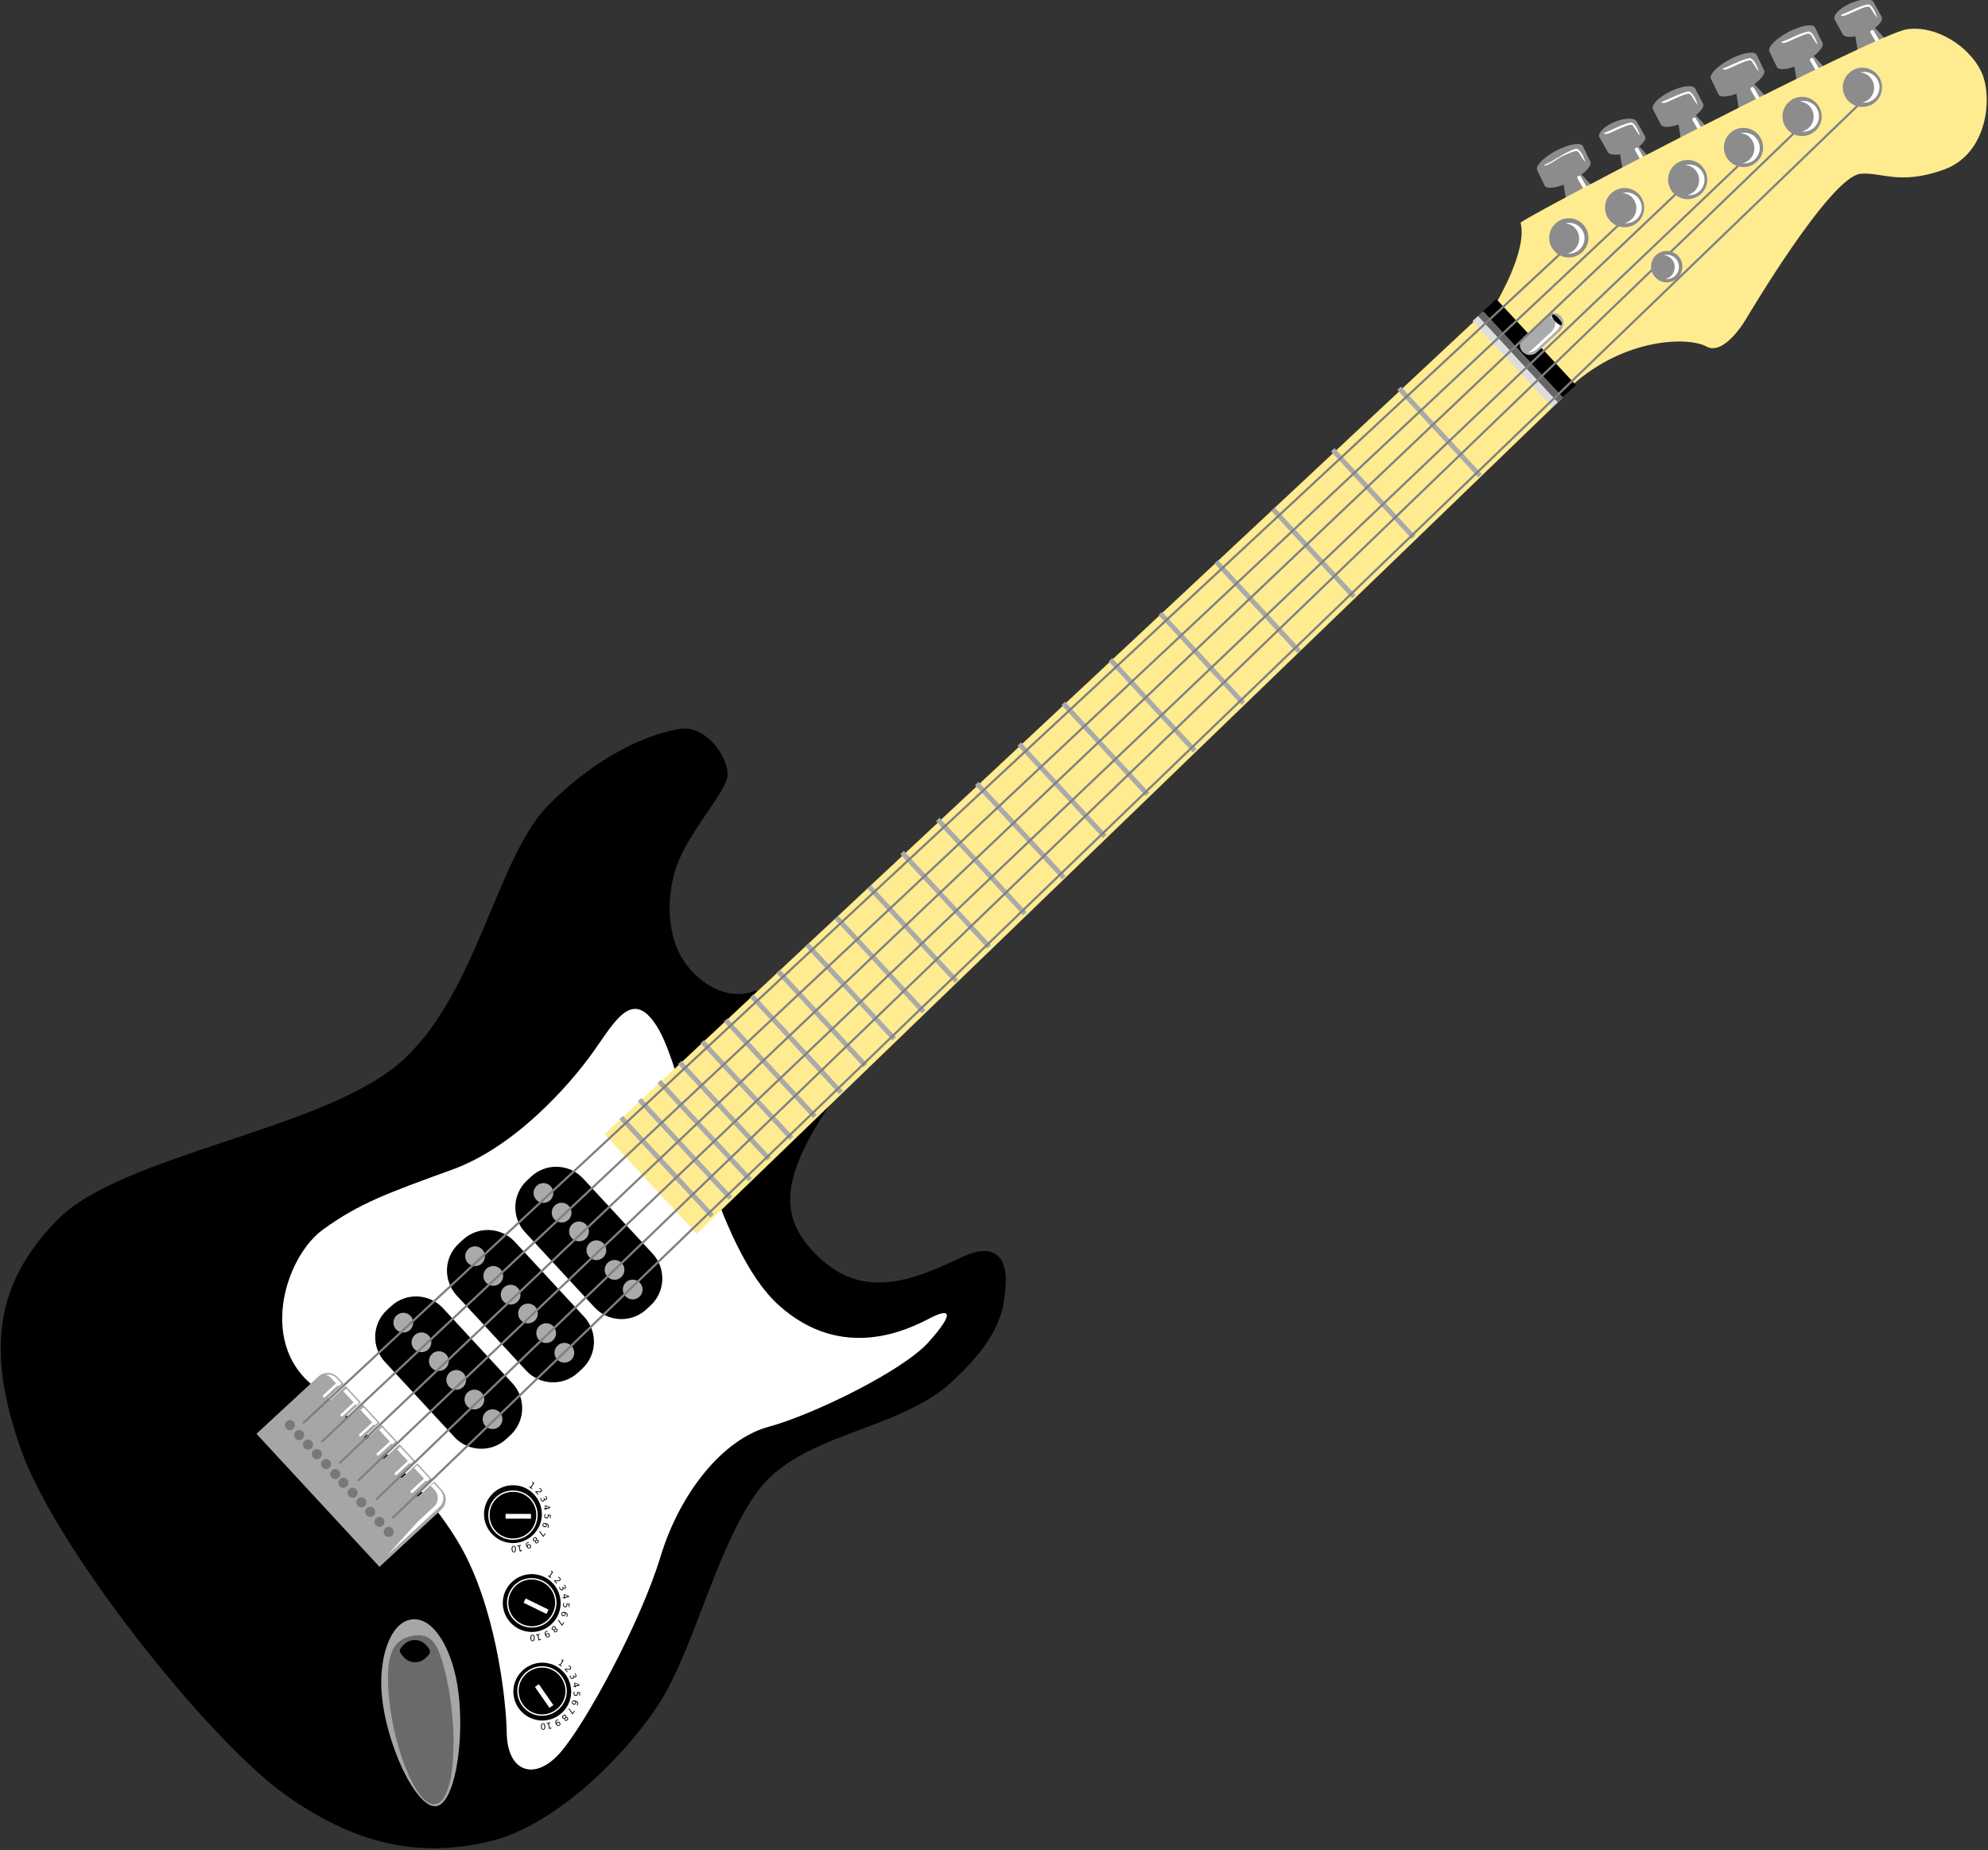 <?xml version="1.0" encoding="UTF-8" standalone="no"?>
<!DOCTYPE svg PUBLIC "-//W3C//DTD SVG 1.1//EN" "http://www.w3.org/Graphics/SVG/1.1/DTD/svg11.dtd">
<svg width="100%" height="100%" viewBox="0 0 634 590" version="1.1" xmlns="http://www.w3.org/2000/svg" xmlns:xlink="http://www.w3.org/1999/xlink" xml:space="preserve" xmlns:serif="http://www.serif.com/" style="fill-rule:evenodd;clip-rule:evenodd;stroke-linecap:round;">
    <rect x="0" y="0" width="634" height="590" fill="#333333" stroke="none"/>
    <g id="g10672" transform="matrix(0.679,0.734,-0.734,0.679,466.56,-397.469)">
        <path id="path3354" d="M292.94,611C287.85,618.41 281.25,634.3 282.18,658.23C283.1,682.17 311.98,717.22 310.28,749.96C308.59,782.7 271.52,834.46 272.91,863.03C274.3,891.6 288.05,908.09 318.62,921.37C349.2,934.65 427.03,940.46 456.68,934.34C486.62,928.16 501.9,914.31 511.94,896.71C521.98,879.11 521.69,849.41 516.9,828.72C512.11,808.02 492.82,781.15 488.18,758.29C483.56,735.55 504.39,712.45 504.54,689.11C504.69,666.7 498.22,660.4 493.74,655.46C489.26,650.51 481.77,646.65 477.67,659.15C473.45,672.02 468.27,690.78 448.34,692.82C428.71,694.83 420.2,685.27 413.43,658.17C400.46,650.91 381.32,651.9 370.51,649.9C367.76,657.81 358.16,662.19 347.64,660.39C336.83,658.54 326.5,648.06 322.65,638.17C318.83,628.38 317.55,616.38 314.92,611.28C312.3,606.19 298.04,603.59 292.94,611Z"/>
        <path id="path4140" d="M358.84,681.21C342.6,677.44 347.27,689.63 349.76,701.87C352.27,714.17 354.99,740.16 346.66,759.9C338.15,780.08 334.42,788.98 332.72,803.06C330.99,817.43 344.59,841.75 365.99,839.37C387.14,837.02 415.34,834.53 436.6,839.44C457.85,844.36 481.11,860.84 490.4,869.12C499.83,877.52 507.9,872.86 506.53,860.63C505.16,848.4 493.53,813.95 482.43,794.97C471.4,776.09 468.54,754.63 475.38,741.51C482.39,728.07 491.34,697.84 490.24,685.84C489.08,673.33 486.92,672.88 484.91,680.23C482.92,687.51 476.41,710.16 449.32,712.75C421.65,715.39 374.84,684.92 358.84,681.21Z" style="fill:white;"/>
        <g id="g9624" transform="matrix(0.689,0,0,0.689,123.13,170.79)">
            <path id="rect3273" d="M332.19,149.09C330.11,148.46 327.04,153.12 325.31,159.5C323.58,165.88 323.86,171.52 325.94,172.16L333.56,174.47C335.21,174.97 337.46,172.1 339.19,167.72L346.19,172.38L349.81,158.47L341.41,158.47C341.73,154.73 341.2,151.87 339.78,151.44L332.19,149.09Z" style="fill:rgb(140,140,140);fill-rule:nonzero;"/>
            <path id="rect3275" d="M340.69,123.03C338.59,122.54 335.51,126.08 333.78,130.97C332.05,135.86 332.34,140.2 334.44,140.69L342,142.47C343.35,142.79 345.08,141.31 346.62,139L354.06,143.94L357.69,130.03L349.88,130.03C350.15,127.25 349.62,125.14 348.22,124.81L340.69,123.03Z" style="fill:rgb(140,140,140);fill-rule:nonzero;"/>
            <path id="rect3277" d="M347.91,92.812C345.84,92.239 342.76,96.433 341.03,102.22C339.3,108 339.59,113.11 341.66,113.69L349.31,115.81C350.94,116.26 353.15,113.69 354.88,109.78L362.53,114.91L366.16,100.97L357.16,100.97C357.41,97.744 356.9,95.285 355.53,94.906L347.91,92.812Z" style="fill:rgb(140,140,140);fill-rule:nonzero;"/>
            <path id="rect3279" d="M355.78,61.344C353.7,60.709 350.63,65.335 348.91,71.719C347.18,78.102 347.45,83.771 349.53,84.406L357.16,86.719C358.75,87.205 360.92,84.582 362.62,80.469L369.78,85.25L373.41,71.312L364.97,71.312C365.42,67.252 364.9,64.145 363.41,63.688L355.78,61.344Z" style="fill:rgb(140,140,140);fill-rule:nonzero;"/>
            <path id="rect3281" d="M364.84,32.906C362.77,32.271 359.73,36.898 358,43.281C356.27,49.665 356.55,55.303 358.62,55.938L366.25,58.281C367.82,58.762 369.93,56.216 371.62,52.188L377.66,56.188L381.28,42.281L374.09,42.281C374.42,38.525 373.89,35.684 372.47,35.25L364.84,32.906Z" style="fill:rgb(140,140,140);fill-rule:nonzero;"/>
            <path id="rect3283" d="M374.59,5.031C372.5,4.51 369.38,8.279 367.66,13.469C365.93,18.658 366.25,23.229 368.34,23.75L375.88,25.625C377.22,25.96 378.96,24.415 380.5,21.969L387.34,26.531L390.97,12.625L383.78,12.625C384.09,9.587 383.55,7.261 382.12,6.906L374.59,5.031Z" style="fill:rgb(140,140,140);fill-rule:nonzero;"/>
        </g>
        <g id="g9816" transform="matrix(0.689,0,0,0.689,123.13,170.79)">
            <g id="rect9804" transform="matrix(0.975,0.222,-0.231,0.973,0,0)">
                <path d="M379.811,50.808C379.811,50.324 379.418,49.931 378.934,49.931L371.217,49.931C370.733,49.931 370.34,50.324 370.34,50.808C370.34,51.292 370.733,51.685 371.217,51.685L378.934,51.685C379.418,51.685 379.811,51.292 379.811,50.808Z" style="fill:white;"/>
            </g>
            <g id="rect9806" transform="matrix(0.975,0.222,-0.231,0.973,0,0)">
                <path d="M378.071,80.372C378.071,79.888 377.678,79.495 377.194,79.495L369.477,79.495C368.993,79.495 368.6,79.888 368.6,80.372C368.6,80.856 368.993,81.249 369.477,81.249L377.194,81.249C377.678,81.249 378.071,80.856 378.071,80.372Z" style="fill:white;"/>
            </g>
            <g id="rect9808" transform="matrix(0.975,0.222,-0.231,0.973,0,0)">
                <path d="M380.791,20.769C380.791,20.285 380.398,19.892 379.914,19.892L372.197,19.892C371.713,19.892 371.32,20.285 371.32,20.769C371.32,21.253 371.713,21.645 372.197,21.645L379.914,21.645C380.398,21.645 380.791,21.253 380.791,20.769Z" style="fill:white;"/>
            </g>
            <g id="rect9810" transform="matrix(0.975,0.222,-0.231,0.973,0,0)">
                <path d="M381.701,-9.578C381.701,-10.062 381.308,-10.455 380.824,-10.455L373.107,-10.455C372.623,-10.455 372.23,-10.062 372.23,-9.578C372.23,-9.094 372.623,-8.702 373.107,-8.702L380.824,-8.702C381.308,-8.702 381.701,-9.094 381.701,-9.578Z" style="fill:white;"/>
            </g>
            <g id="rect9812" transform="matrix(0.975,0.222,-0.231,0.973,0,0)">
                <path d="M383.521,-40.135C383.521,-40.619 383.128,-41.012 382.644,-41.012L374.927,-41.012C374.443,-41.012 374.05,-40.619 374.05,-40.135C374.05,-39.651 374.443,-39.259 374.927,-39.259L382.644,-39.259C383.128,-39.259 383.521,-39.651 383.521,-40.135Z" style="fill:white;"/>
            </g>
            <g id="rect9814" transform="matrix(0.975,0.222,-0.231,0.973,0,0)">
                <path d="M385.961,-70.832C385.961,-71.316 385.568,-71.709 385.084,-71.709L377.367,-71.709C376.883,-71.709 376.49,-71.316 376.49,-70.832C376.49,-70.348 376.883,-69.956 377.367,-69.956L385.084,-69.956C385.568,-69.956 385.961,-70.348 385.961,-70.832Z" style="fill:white;"/>
            </g>
        </g>
        <path id="path1732" d="M369.73,327.19C369.73,327.19 364.31,308.83 356.38,304.66C357.22,297.57 389.35,180.31 394.77,172.39C400.19,164.46 412.3,161.54 420.64,164.04C428.99,166.54 441.57,180.16 435.66,194.08C429.82,207.85 422.73,209.11 418.55,214.53C412.71,222.46 427.73,272.53 427.73,272.53C427.73,272.53 431.91,285.88 425.65,287.97C419.39,290.06 406.04,305.08 405.62,327.61C394.35,327.61 369.73,327.19 369.73,327.19Z" style="fill:rgb(255,236,145);"/>
        <path id="rect3303" d="M369.39,327.47L406.37,327.86L414.65,716.54L371.38,716.54L369.39,327.47Z" style="fill:rgb(255,236,145);fill-rule:nonzero;"/>
        <g id="rect9738" transform="matrix(1,0,0,-1,0,0)">
            <rect x="369.03" y="-332.66" width="37.433" height="5.774"/>
        </g>
        <path id="rect3271" d="M390.272,318.731C390.272,316.953 388.828,315.51 387.051,315.51C385.273,315.51 383.83,316.953 383.83,318.731L383.83,328.944C383.83,330.722 385.273,332.165 387.051,332.165C388.828,332.165 390.272,330.722 390.272,328.944L390.272,318.731Z" style="fill:rgb(171,171,171);"/>
        <rect id="rect3306" x="369.03" y="332.66" width="37.433" height="2.389" style="fill:rgb(102,102,102);"/>
        <rect id="rect3308" x="369.03" y="334.85" width="37.433" height="2.389" style="fill:rgb(221,221,221);"/>
        <g id="g8814" transform="matrix(0.689,0,0,0.689,123.13,170.79)">
            <rect id="rect3310" x="356.66" y="286.51" width="55.159" height="2.248" style="fill:rgb(170,170,170);"/>
            <rect id="rect3312" x="356.66" y="328.39" width="55.159" height="2.248" style="fill:rgb(170,170,170);"/>
            <rect id="rect3314" x="358.1" y="367.38" width="55.159" height="2.248" style="fill:rgb(170,170,170);"/>
            <rect id="rect3316" x="358.11" y="403.19" width="56.585" height="2.248" style="fill:rgb(170,170,170);"/>
            <rect id="rect3318" x="358.11" y="438.42" width="56.585" height="2.248" style="fill:rgb(170,170,170);"/>
            <rect id="rect3320" x="358.12" y="469.9" width="57.44" height="2.248" style="fill:rgb(170,170,170);"/>
            <rect id="rect3322" x="358.12" y="499.64" width="57.44" height="2.248" style="fill:rgb(170,170,170);"/>
            <rect id="rect3324" x="358.12" y="527.37" width="58.295" height="2.248" style="fill:rgb(170,170,170);"/>
            <rect id="rect3326" x="358.13" y="554.23" width="59.436" height="2.248" style="fill:rgb(170,170,170);"/>
            <rect id="rect3328" x="358.13" y="578.77" width="59.436" height="2.248" style="fill:rgb(170,170,170);"/>
            <rect id="rect3330" x="358.13" y="601.3" width="59.436" height="2.248" style="fill:rgb(170,170,170);"/>
            <rect id="rect3332" x="359.55" y="623.25" width="59.436" height="2.248" style="fill:rgb(170,170,170);"/>
            <rect id="rect3334" x="359.55" y="644.04" width="59.436" height="2.248" style="fill:rgb(170,170,170);"/>
            <rect id="rect3336" x="359.55" y="662.52" width="59.436" height="2.248" style="fill:rgb(170,170,170);"/>
            <rect id="rect3338" x="359.55" y="680.72" width="59.436" height="2.248" style="fill:rgb(170,170,170);"/>
            <rect id="rect3340" x="359.56" y="697.47" width="60.862" height="2.248" style="fill:rgb(170,170,170);"/>
            <rect id="rect3342" x="359.56" y="713.93" width="60.862" height="2.248" style="fill:rgb(170,170,170);"/>
            <rect id="rect3344" x="359.56" y="728.66" width="60.862" height="2.248" style="fill:rgb(170,170,170);"/>
            <rect id="rect3346" x="359.56" y="742.81" width="60.862" height="2.248" style="fill:rgb(170,170,170);"/>
            <rect id="rect3348" x="359.57" y="755.8" width="62.003" height="2.248" style="fill:rgb(170,170,170);"/>
            <rect id="rect3350" x="359.57" y="768.22" width="62.003" height="2.248" style="fill:rgb(170,170,170);"/>
            <rect id="rect3352" x="359.86" y="780.06" width="62.003" height="2.248" style="fill:rgb(170,170,170);"/>
        </g>
        <g id="g9670" transform="matrix(0.689,0,0,0.689,123.13,170.79)">
            <path id="rect9646" d="M432.954,830.263C432.954,820.884 425.34,813.27 415.961,813.27L368.633,813.27C359.254,813.27 351.64,820.884 351.64,830.263L351.64,832.895C351.64,842.274 359.254,849.888 368.633,849.888L415.961,849.888C425.34,849.888 432.954,842.274 432.954,832.895L432.954,830.263Z"/>
            <g id="g9662">
                <g id="path9650" transform="matrix(1,0,0,1,-1.615,-3.231)">
                    <path d="M367.26,834.54C367.26,837.07 365.21,839.11 362.68,839.11C360.15,839.11 358.11,837.07 358.11,834.54C358.11,832.01 360.15,829.96 362.68,829.96C365.21,829.96 367.26,832.01 367.26,834.54Z" style="fill:rgb(170,170,170);fill-rule:nonzero;"/>
                </g>
                <g id="path9652" transform="matrix(1,0,0,1,10.77,-3.231)">
                    <path d="M367.26,834.54C367.26,837.07 365.21,839.11 362.68,839.11C360.15,839.11 358.11,837.07 358.11,834.54C358.11,832.01 360.15,829.96 362.68,829.96C365.21,829.96 367.26,832.01 367.26,834.54Z" style="fill:rgb(170,170,170);fill-rule:nonzero;"/>
                </g>
                <g id="path9654" transform="matrix(1,0,0,1,22.617,-3.231)">
                    <path d="M367.26,834.54C367.26,837.07 365.21,839.11 362.68,839.11C360.15,839.11 358.11,837.07 358.11,834.54C358.11,832.01 360.15,829.96 362.68,829.96C365.21,829.96 367.26,832.01 367.26,834.54Z" style="fill:rgb(170,170,170);fill-rule:nonzero;"/>
                </g>
                <g id="path9656" transform="matrix(1,0,0,1,34.464,-3.231)">
                    <path d="M367.26,834.54C367.26,837.07 365.21,839.11 362.68,839.11C360.15,839.11 358.11,837.07 358.11,834.54C358.11,832.01 360.15,829.96 362.68,829.96C365.21,829.96 367.26,832.01 367.26,834.54Z" style="fill:rgb(170,170,170);fill-rule:nonzero;"/>
                </g>
                <g id="path9658" transform="matrix(1,0,0,1,46.85,-3.231)">
                    <path d="M367.26,834.54C367.26,837.07 365.21,839.11 362.68,839.11C360.15,839.11 358.11,837.07 358.11,834.54C358.11,832.01 360.15,829.96 362.68,829.96C365.21,829.96 367.26,832.01 367.26,834.54Z" style="fill:rgb(170,170,170);fill-rule:nonzero;"/>
                </g>
                <g id="path9660" transform="matrix(1,0,0,1,59.235,-3.231)">
                    <path d="M367.26,834.54C367.26,837.07 365.21,839.11 362.68,839.11C360.15,839.11 358.11,837.07 358.11,834.54C358.11,832.01 360.15,829.96 362.68,829.96C365.21,829.96 367.26,832.01 367.26,834.54Z" style="fill:rgb(170,170,170);fill-rule:nonzero;"/>
                </g>
            </g>
        </g>
        <g id="g9680" transform="matrix(0.689,0,0,0.689,123.13,200.49)">
            <path id="rect9682" d="M432.954,830.263C432.954,820.884 425.34,813.27 415.961,813.27L368.633,813.27C359.254,813.27 351.64,820.884 351.64,830.263L351.64,832.895C351.64,842.274 359.254,849.888 368.633,849.888L415.961,849.888C425.34,849.888 432.954,842.274 432.954,832.895L432.954,830.263Z"/>
            <g id="g9684">
                <g id="path9686" transform="matrix(1,0,0,1,-1.615,-3.231)">
                    <path d="M367.26,834.54C367.26,837.07 365.21,839.11 362.68,839.11C360.15,839.11 358.11,837.07 358.11,834.54C358.11,832.01 360.15,829.96 362.68,829.96C365.21,829.96 367.26,832.01 367.26,834.54Z" style="fill:rgb(170,170,170);fill-rule:nonzero;"/>
                </g>
                <g id="path9688" transform="matrix(1,0,0,1,10.77,-3.231)">
                    <path d="M367.26,834.54C367.26,837.07 365.21,839.11 362.68,839.11C360.15,839.11 358.11,837.07 358.11,834.54C358.11,832.01 360.15,829.96 362.68,829.96C365.21,829.96 367.26,832.01 367.26,834.54Z" style="fill:rgb(170,170,170);fill-rule:nonzero;"/>
                </g>
                <g id="path9690" transform="matrix(1,0,0,1,22.617,-3.231)">
                    <path d="M367.26,834.54C367.26,837.07 365.21,839.11 362.68,839.11C360.15,839.11 358.11,837.07 358.11,834.54C358.11,832.01 360.15,829.96 362.68,829.96C365.21,829.96 367.26,832.01 367.26,834.54Z" style="fill:rgb(170,170,170);fill-rule:nonzero;"/>
                </g>
                <g id="path9692" transform="matrix(1,0,0,1,34.464,-3.231)">
                    <path d="M367.26,834.54C367.26,837.07 365.21,839.11 362.68,839.11C360.15,839.11 358.11,837.07 358.11,834.54C358.11,832.01 360.15,829.96 362.68,829.96C365.21,829.96 367.26,832.01 367.26,834.54Z" style="fill:rgb(170,170,170);fill-rule:nonzero;"/>
                </g>
                <g id="path9694" transform="matrix(1,0,0,1,46.85,-3.231)">
                    <path d="M367.26,834.54C367.26,837.07 365.21,839.11 362.68,839.11C360.15,839.11 358.11,837.07 358.11,834.54C358.11,832.01 360.15,829.96 362.68,829.96C365.21,829.96 367.26,832.01 367.26,834.54Z" style="fill:rgb(170,170,170);fill-rule:nonzero;"/>
                </g>
                <g id="path9696" transform="matrix(1,0,0,1,59.235,-3.231)">
                    <path d="M367.26,834.54C367.26,837.07 365.21,839.11 362.68,839.11C360.15,839.11 358.11,837.07 358.11,834.54C358.11,832.01 360.15,829.96 362.68,829.96C365.21,829.96 367.26,832.01 367.26,834.54Z" style="fill:rgb(170,170,170);fill-rule:nonzero;"/>
                </g>
            </g>
        </g>
        <g id="g9698" transform="matrix(0.689,0,0,0.689,123.13,231.68)">
            <path id="rect9700" d="M432.954,830.263C432.954,820.884 425.34,813.27 415.961,813.27L368.633,813.27C359.254,813.27 351.64,820.884 351.64,830.263L351.64,832.895C351.64,842.274 359.254,849.888 368.633,849.888L415.961,849.888C425.34,849.888 432.954,842.274 432.954,832.895L432.954,830.263Z"/>
            <g id="g9702">
                <g id="path9704" transform="matrix(1,0,0,1,-1.615,-3.231)">
                    <path d="M367.26,834.54C367.26,837.07 365.21,839.11 362.68,839.11C360.15,839.11 358.11,837.07 358.11,834.54C358.11,832.01 360.15,829.96 362.68,829.96C365.21,829.96 367.26,832.01 367.26,834.54Z" style="fill:rgb(170,170,170);fill-rule:nonzero;"/>
                </g>
                <g id="path9706" transform="matrix(1,0,0,1,10.77,-3.231)">
                    <path d="M367.26,834.54C367.26,837.07 365.21,839.11 362.68,839.11C360.15,839.11 358.11,837.07 358.11,834.54C358.11,832.01 360.15,829.96 362.68,829.96C365.21,829.96 367.26,832.01 367.26,834.54Z" style="fill:rgb(170,170,170);fill-rule:nonzero;"/>
                </g>
                <g id="path9708" transform="matrix(1,0,0,1,22.617,-3.231)">
                    <path d="M367.26,834.54C367.26,837.07 365.21,839.11 362.68,839.11C360.15,839.11 358.11,837.07 358.11,834.54C358.11,832.01 360.15,829.96 362.68,829.96C365.21,829.96 367.26,832.01 367.26,834.54Z" style="fill:rgb(170,170,170);fill-rule:nonzero;"/>
                </g>
                <g id="path9710" transform="matrix(1,0,0,1,34.464,-3.231)">
                    <path d="M367.26,834.54C367.26,837.07 365.21,839.11 362.68,839.11C360.15,839.11 358.11,837.07 358.11,834.54C358.11,832.01 360.15,829.96 362.68,829.96C365.21,829.96 367.26,832.01 367.26,834.54Z" style="fill:rgb(170,170,170);fill-rule:nonzero;"/>
                </g>
                <g id="path9712" transform="matrix(1,0,0,1,46.85,-3.231)">
                    <path d="M367.26,834.54C367.26,837.07 365.21,839.11 362.68,839.11C360.15,839.11 358.11,837.07 358.11,834.54C358.11,832.01 360.15,829.96 362.68,829.96C365.21,829.96 367.26,832.01 367.26,834.54Z" style="fill:rgb(170,170,170);fill-rule:nonzero;"/>
                </g>
                <g id="path9714" transform="matrix(1,0,0,1,59.235,-3.231)">
                    <path d="M367.26,834.54C367.26,837.07 365.21,839.11 362.68,839.11C360.15,839.11 358.11,837.07 358.11,834.54C358.11,832.01 360.15,829.96 362.68,829.96C365.21,829.96 367.26,832.01 367.26,834.54Z" style="fill:rgb(170,170,170);fill-rule:nonzero;"/>
                </g>
            </g>
        </g>
        <path id="path4900" d="M492.29,901.33C488.78,906.95 465.63,899.54 452.92,888.91C445.05,882.34 439.46,872.71 442.97,867.09C446.48,861.47 456.46,863.27 465.64,868.54C480,876.8 495.8,895.71 492.29,901.33Z" style="fill:rgb(166,166,166);fill-rule:nonzero;"/>
        <path id="path10670" d="M491.62,901.11C488.11,906.73 466.95,897.78 454.24,887.15C446.37,880.57 443.66,875.8 447.17,870.18C450.68,864.56 455.14,865.92 464.31,871.19C478.68,879.45 495.13,895.49 491.62,901.11Z" style="fill:rgb(107,106,106);fill-rule:nonzero;"/>
        <path id="path4903" d="M455.23,871.94C455.23,874.61 453.06,876.77 450.4,876.77C447.73,876.77 447.4,876.43 447.4,873.77C447.4,871.1 449.56,868.94 452.23,868.94C454.89,868.94 455.23,869.27 455.23,871.94Z" style="fill-rule:nonzero;"/>
        <path id="path4909" d="M440.47,811.03C435.36,811.03 431.27,815.14 431.27,820.25C431.27,825.37 435.35,829.45 440.47,829.45C445.59,829.45 449.69,825.36 449.69,820.25C449.69,815.14 445.58,811.03 440.47,811.03Z" style="fill-rule:nonzero;"/>
        <path id="text5709" d="M437.55,810.4L437.98,810.29L437.63,808.8L437.18,809.01L437.12,808.77L437.56,808.56L437.83,808.5L438.25,810.23L438.68,810.12L438.73,810.35L437.61,810.62L437.55,810.4M440.4,809.98L441.34,810L441.34,810.23L440.06,810.2L440.07,809.97C440.17,809.87 440.32,809.73 440.5,809.55C440.68,809.38 440.8,809.26 440.85,809.21C440.94,809.12 441,809.04 441.03,808.97C441.07,808.9 441.09,808.84 441.09,808.77C441.1,808.66 441.06,808.58 440.99,808.51C440.91,808.44 440.82,808.4 440.7,808.4C440.61,808.4 440.52,808.41 440.42,808.43C440.33,808.46 440.23,808.5 440.12,808.56L440.13,808.29C440.24,808.25 440.34,808.22 440.44,808.2C440.53,808.18 440.62,808.17 440.7,808.17C440.91,808.17 441.07,808.23 441.19,808.34C441.31,808.44 441.37,808.59 441.37,808.76C441.36,808.84 441.35,808.92 441.31,808.99C441.28,809.07 441.22,809.15 441.14,809.25L440.92,809.47C440.79,809.59 440.62,809.76 440.4,809.98M443.87,809.66C443.98,809.72 444.06,809.8 444.11,809.91C444.15,810.01 444.16,810.13 444.12,810.25C444.07,810.44 443.96,810.57 443.8,810.64C443.63,810.7 443.43,810.7 443.19,810.63C443.11,810.6 443.03,810.57 442.95,810.53C442.87,810.49 442.79,810.44 442.7,810.38L442.78,810.13C442.84,810.19 442.91,810.25 442.99,810.29C443.07,810.34 443.15,810.38 443.25,810.41C443.41,810.45 443.55,810.46 443.65,810.42C443.76,810.38 443.83,810.3 443.86,810.18C443.9,810.06 443.88,809.96 443.82,809.87C443.76,809.79 443.66,809.72 443.52,809.68L443.29,809.61L443.36,809.4L443.59,809.47C443.72,809.51 443.83,809.51 443.91,809.48C443.99,809.45 444.05,809.38 444.08,809.29C444.11,809.19 444.09,809.1 444.04,809.03C443.98,808.95 443.89,808.9 443.76,808.86C443.69,808.84 443.61,808.82 443.52,808.81C443.44,808.81 443.34,808.8 443.23,808.81L443.3,808.57C443.41,808.58 443.51,808.58 443.6,808.59C443.69,808.61 443.77,808.62 443.85,808.65C444.05,808.71 444.19,808.8 444.28,808.92C444.37,809.04 444.39,809.18 444.34,809.34C444.31,809.44 444.26,809.52 444.17,809.58C444.09,809.64 443.99,809.66 443.87,809.66M446.79,810.26L445.65,810.82L446.24,811.18L446.79,810.26M446.86,810.02L447.15,810.2L446.47,811.32L446.71,811.47L446.59,811.66L446.35,811.51L446.1,811.92L445.87,811.78L446.12,811.37L445.34,810.9L445.48,810.68L446.86,810.02M448.83,811.53L449.57,812.3L449.4,812.46L448.84,811.87L448.48,812.21C448.52,812.23 448.55,812.25 448.59,812.28C448.62,812.3 448.65,812.33 448.68,812.35C448.83,812.52 448.91,812.69 448.91,812.87C448.91,813.05 448.84,813.21 448.69,813.35C448.53,813.5 448.36,813.57 448.18,813.56C448,813.54 447.83,813.45 447.66,813.27C447.6,813.21 447.55,813.14 447.5,813.07L447.35,812.83L447.55,812.64C447.58,812.73 447.61,812.81 447.65,812.89C447.7,812.96 447.75,813.04 447.82,813.11C447.93,813.22 448.04,813.28 448.16,813.29C448.29,813.3 448.4,813.25 448.5,813.16C448.6,813.06 448.65,812.95 448.64,812.83C448.64,812.71 448.59,812.59 448.48,812.48C448.43,812.43 448.37,812.38 448.31,812.34C448.25,812.3 448.18,812.26 448.1,812.23L448.83,811.53M450.32,814.95C450.26,814.84 450.18,814.78 450.07,814.76C449.96,814.73 449.85,814.76 449.72,814.83C449.59,814.9 449.51,814.98 449.47,815.09C449.43,815.19 449.44,815.29 449.5,815.4C449.56,815.51 449.64,815.57 449.75,815.6C449.86,815.62 449.97,815.59 450.1,815.53C450.23,815.46 450.31,815.37 450.35,815.27C450.39,815.16 450.38,815.06 450.32,814.95M451.33,815.02L451.11,815.14C451.11,815.06 451.1,814.99 451.08,814.92C451.06,814.85 451.03,814.78 451,814.72C450.91,814.57 450.79,814.48 450.64,814.45C450.49,814.43 450.3,814.47 450.08,814.57C450.18,814.58 450.26,814.61 450.34,814.66C450.41,814.71 450.47,814.78 450.52,814.86C450.62,815.04 450.64,815.21 450.59,815.37C450.54,815.53 450.42,815.66 450.23,815.77C450.05,815.86 449.88,815.89 449.71,815.84C449.54,815.8 449.41,815.68 449.31,815.51C449.2,815.3 449.19,815.1 449.29,814.91C449.39,814.72 449.58,814.54 449.88,814.38C450.16,814.22 450.42,814.17 450.66,814.21C450.89,814.25 451.07,814.38 451.2,814.61C451.23,814.67 451.26,814.73 451.28,814.8C451.3,814.86 451.32,814.94 451.33,815.02M452.08,816.81L452.39,818.07L452.28,818.1L450.26,817.84L450.2,817.56L452.09,817.81L451.86,816.87L452.08,816.81M451.52,820.55C451.53,820.43 451.49,820.32 451.43,820.25C451.36,820.17 451.26,820.13 451.14,820.13C451.02,820.13 450.93,820.16 450.86,820.23C450.78,820.31 450.75,820.41 450.74,820.54C450.74,820.67 450.77,820.77 450.84,820.84C450.91,820.92 451,820.96 451.12,820.96C451.25,820.97 451.34,820.93 451.41,820.86C451.48,820.79 451.52,820.68 451.52,820.55M451.64,820.29C451.68,820.17 451.73,820.08 451.81,820.02C451.9,819.95 451.99,819.92 452.11,819.93C452.27,819.93 452.39,819.99 452.49,820.1C452.58,820.22 452.62,820.38 452.61,820.58C452.61,820.78 452.56,820.94 452.46,821.05C452.37,821.16 452.24,821.21 452.08,821.21C451.96,821.21 451.87,821.17 451.79,821.1C451.71,821.04 451.66,820.95 451.63,820.83C451.6,820.96 451.54,821.06 451.45,821.13C451.36,821.2 451.25,821.24 451.12,821.24C450.92,821.23 450.78,821.17 450.67,821.05C450.57,820.92 450.52,820.75 450.53,820.53C450.53,820.31 450.59,820.14 450.7,820.02C450.8,819.91 450.95,819.85 451.15,819.86C451.28,819.86 451.39,819.9 451.47,819.97C451.56,820.05 451.62,820.15 451.64,820.29M452.08,820.2C451.97,820.19 451.89,820.22 451.83,820.29C451.77,820.35 451.74,820.44 451.74,820.56C451.73,820.68 451.76,820.77 451.82,820.83C451.88,820.9 451.96,820.94 452.06,820.94C452.16,820.94 452.25,820.91 452.31,820.85C452.37,820.78 452.4,820.69 452.4,820.57C452.4,820.46 452.37,820.36 452.32,820.3C452.26,820.23 452.18,820.2 452.08,820.2M450.37,822.59L450.61,822.66C450.55,822.72 450.51,822.78 450.48,822.84C450.44,822.9 450.41,822.96 450.39,823.03C450.34,823.2 450.36,823.35 450.45,823.47C450.54,823.6 450.7,823.7 450.93,823.78C450.87,823.71 450.84,823.63 450.82,823.54C450.8,823.46 450.81,823.37 450.83,823.27C450.89,823.08 450.99,822.94 451.14,822.86C451.29,822.79 451.47,822.78 451.67,822.84C451.87,822.89 452.01,823 452.1,823.15C452.18,823.3 452.2,823.48 452.14,823.67C452.07,823.9 451.94,824.04 451.73,824.11C451.53,824.18 451.26,824.16 450.94,824.07C450.63,823.98 450.41,823.83 450.27,823.64C450.13,823.44 450.1,823.22 450.17,822.98C450.19,822.91 450.22,822.85 450.25,822.78C450.28,822.72 450.32,822.65 450.37,822.59M451.03,823.35C451,823.47 451.01,823.57 451.07,823.66C451.13,823.75 451.23,823.82 451.37,823.86C451.51,823.9 451.63,823.9 451.73,823.85C451.83,823.81 451.9,823.73 451.93,823.61C451.97,823.49 451.95,823.39 451.89,823.3C451.83,823.21 451.73,823.14 451.59,823.1C451.46,823.06 451.34,823.06 451.24,823.1C451.13,823.15 451.07,823.23 451.03,823.35M449.58,825.2L449.35,825.58L450.66,826.37L450.83,825.91L451.04,826.04L450.88,826.5L450.73,826.73L449.21,825.81L448.98,826.19L448.78,826.07L449.38,825.08L449.58,825.2M449.45,828.16C449.54,828.05 449.56,827.93 449.5,827.78C449.45,827.64 449.31,827.48 449.11,827.3C448.9,827.11 448.72,827 448.57,826.97C448.42,826.93 448.3,826.96 448.21,827.07C448.11,827.18 448.1,827.3 448.15,827.44C448.21,827.59 448.34,827.75 448.55,827.93C448.76,828.11 448.94,828.22 449.09,828.26C449.24,828.3 449.36,828.26 449.45,828.16M449.61,828.3C449.47,828.47 449.29,828.54 449.07,828.51C448.86,828.48 448.63,828.36 448.37,828.14C448.12,827.91 447.96,827.7 447.9,827.49C447.85,827.28 447.9,827.1 448.04,826.93C448.19,826.76 448.37,826.69 448.58,826.71C448.8,826.74 449.03,826.87 449.29,827.09C449.54,827.31 449.7,827.53 449.75,827.73C449.81,827.94 449.76,828.13 449.61,828.3" style="fill-rule:nonzero;"/>
        <g id="path6471" transform="matrix(-0.219,-0.654,0.654,-0.219,-74.635,1327.8)">
            <path d="M475.45,942.14C475.45,950.23 468.89,956.78 460.81,956.78C452.73,956.78 446.17,950.23 446.17,942.14C446.17,934.06 452.73,927.5 460.81,927.5C468.89,927.5 475.45,934.06 475.45,942.14Z" style="fill:none;fill-rule:nonzero;"/>
        </g>
        <g id="g9726" transform="matrix(-0.469,0.505,-0.505,-0.469,1132.3,1029.8)">
            <path id="path4914" d="M460.28,930.88C454.08,930.88 449.19,935.78 449.19,942C449.19,948.22 454.06,953.09 460.28,953.09C466.5,953.09 471.41,948.2 471.41,942C471.41,935.8 466.48,930.88 460.28,930.88Z" style="fill:none;fill-rule:nonzero;stroke:white;stroke-width:0.63px;"/>
            <rect id="rect7992" x="451.95" y="940.37" width="11.755" height="2.204" style="fill:white;"/>
        </g>
        <path id="rect7994" d="M370.54,831.64C368.08,831.64 366.12,833.6 366.12,836.05L366.12,862.9L423.91,862.9L423.91,836.05C423.91,833.6 421.94,831.64 419.49,831.64L415.8,831.64L415.8,838.4C415.8,838.68 415.58,838.9 415.31,838.9C415.04,838.9 414.81,838.68 414.81,838.4L414.81,831.64L407.92,831.64L407.92,838.17C407.92,838.44 407.72,838.66 407.44,838.66C407.17,838.66 406.95,838.44 406.95,838.17L406.95,831.64L399.56,831.64L399.56,838.17C399.56,838.44 399.34,838.66 399.06,838.66C398.79,838.66 398.59,838.44 398.59,838.17L398.59,831.64L391.2,831.64L391.2,838.17C391.2,838.44 390.98,838.66 390.7,838.66C390.43,838.66 390.23,838.44 390.23,838.17L390.23,831.64L382.34,831.64L382.34,838.17C382.34,838.44 382.12,838.66 381.85,838.66C381.58,838.66 381.37,838.44 381.37,838.17L381.37,831.64L374.24,831.64L374.24,838.17C374.24,838.44 374.02,838.66 373.75,838.66C373.47,838.66 373.25,838.44 373.25,838.17L373.25,831.64L370.54,831.64Z" style="fill:rgb(166,166,166);fill-rule:nonzero;"/>
        <path id="path8044" d="M372.27,301.39L373.74,849.38" style="fill:none;fill-rule:nonzero;stroke:rgb(127,126,125);stroke-width:0.69px;stroke-linecap:butt;"/>
        <path id="path8804" d="M378.17,282.21L382.1,849.13" style="fill:none;fill-rule:nonzero;stroke:rgb(128,128,128);stroke-width:0.69px;stroke-linecap:butt;"/>
        <path id="path8806" d="M383.33,262.56L390.96,849.62" style="fill:none;fill-rule:nonzero;stroke:rgb(128,128,128);stroke-width:0.69px;stroke-linecap:butt;"/>
        <path id="path8808" d="M399.07,849.13L390.22,241.66" style="fill:none;fill-rule:nonzero;stroke:rgb(128,128,128);stroke-width:0.69px;stroke-linecap:butt;"/>
        <path id="path8810" d="M394.65,221.24L407.43,848.89" style="fill:none;fill-rule:nonzero;stroke:rgb(128,128,128);stroke-width:0.69px;stroke-linecap:butt;"/>
        <path id="path8812" d="M402.02,200.42L415.3,849.13" style="fill:none;fill-rule:nonzero;stroke:rgb(128,128,128);stroke-width:0.69px;stroke-linecap:butt;"/>
        <path id="path9596" d="M465.34,825.88C460.23,825.88 456.14,829.99 456.14,835.1C456.14,840.22 460.23,844.3 465.34,844.3C470.46,844.3 474.57,840.21 474.57,835.1C474.57,829.99 470.46,825.88 465.34,825.88Z" style="fill-rule:nonzero;"/>
        <path id="text9600" d="M462.43,825.25L462.86,825.14L462.5,823.65L462.05,823.86L462,823.62L462.44,823.41L462.71,823.35L463.12,825.08L463.55,824.98L463.61,825.2L462.48,825.47L462.43,825.25M465.27,824.83L466.22,824.85L466.21,825.08L464.94,825.05L464.94,824.82C465.05,824.72 465.19,824.58 465.38,824.4C465.56,824.23 465.68,824.11 465.72,824.06C465.81,823.97 465.87,823.89 465.91,823.82C465.95,823.75 465.97,823.69 465.97,823.62C465.97,823.51 465.94,823.43 465.86,823.36C465.79,823.29 465.69,823.25 465.57,823.25C465.49,823.25 465.4,823.26 465.3,823.29C465.21,823.31 465.1,823.36 464.99,823.41L465,823.14C465.11,823.1 465.22,823.07 465.31,823.05C465.41,823.03 465.49,823.02 465.57,823.02C465.78,823.02 465.95,823.08 466.07,823.19C466.19,823.3 466.25,823.44 466.24,823.61C466.24,823.69 466.22,823.77 466.19,823.85C466.16,823.92 466.1,824 466.01,824.1C465.99,824.13 465.92,824.2 465.79,824.32C465.67,824.44 465.5,824.61 465.27,824.83M468.74,824.51C468.86,824.57 468.94,824.65 468.98,824.76C469.03,824.87 469.03,824.98 469,825.1C468.94,825.29 468.83,825.42 468.67,825.49C468.51,825.55 468.31,825.55 468.07,825.48C467.99,825.45 467.91,825.42 467.82,825.38C467.74,825.34 467.66,825.29 467.58,825.23L467.65,824.98C467.71,825.04 467.78,825.1 467.86,825.14C467.94,825.19 468.03,825.23 468.12,825.26C468.29,825.31 468.42,825.31 468.53,825.27C468.63,825.23 468.7,825.15 468.74,825.03C468.77,824.91 468.76,824.81 468.7,824.73C468.64,824.64 468.54,824.57 468.39,824.53L468.17,824.46L468.23,824.25L468.47,824.32C468.6,824.36 468.7,824.36 468.78,824.33C468.87,824.3 468.92,824.23 468.95,824.14C468.98,824.04 468.97,823.95 468.91,823.88C468.86,823.81 468.77,823.75 468.64,823.71C468.56,823.69 468.49,823.67 468.4,823.67C468.31,823.66 468.22,823.65 468.11,823.66L468.18,823.43C468.28,823.43 468.38,823.43 468.47,823.45C468.56,823.46 468.65,823.48 468.72,823.5C468.92,823.56 469.07,823.65 469.15,823.77C469.24,823.9 469.26,824.03 469.22,824.19C469.19,824.29 469.13,824.38 469.05,824.43C468.97,824.49 468.86,824.51 468.74,824.51M471.67,825.11L470.53,825.67L471.11,826.03L471.67,825.11M471.73,824.88L472.02,825.05L471.34,826.17L471.59,826.32L471.47,826.51L471.23,826.37L470.98,826.77L470.75,826.63L470.99,826.22L470.22,825.75L470.36,825.53L471.73,824.88M473.71,826.38L474.45,827.15L474.28,827.31L473.71,826.72L473.36,827.06C473.4,827.08 473.43,827.1 473.46,827.13C473.49,827.15 473.52,827.18 473.55,827.21C473.71,827.37 473.79,827.54 473.79,827.72C473.79,827.9 473.71,828.06 473.56,828.21C473.41,828.35 473.24,828.42 473.06,828.41C472.88,828.39 472.7,828.3 472.53,828.12C472.48,828.06 472.42,827.99 472.37,827.92C472.32,827.85 472.27,827.77 472.23,827.68L472.43,827.49C472.45,827.58 472.49,827.66 472.53,827.74C472.57,827.82 472.63,827.89 472.7,827.96C472.8,828.07 472.92,828.13 473.04,828.14C473.16,828.15 473.27,828.11 473.37,828.01C473.47,827.91 473.52,827.8 473.52,827.68C473.52,827.56 473.46,827.44 473.35,827.33C473.3,827.28 473.25,827.23 473.19,827.19C473.12,827.15 473.05,827.11 472.98,827.08L473.71,826.38M475.2,829.8C475.14,829.7 475.06,829.63 474.95,829.61C474.84,829.59 474.72,829.61 474.6,829.68C474.47,829.75 474.39,829.83 474.35,829.94C474.31,830.04 474.32,830.15 474.38,830.25C474.43,830.36 474.52,830.42 474.62,830.45C474.73,830.47 474.85,830.45 474.98,830.38C475.1,830.31 475.19,830.22 475.23,830.12C475.27,830.01 475.26,829.91 475.2,829.8M476.2,829.87L475.99,829.99C475.98,829.91 475.97,829.84 475.95,829.77C475.93,829.7 475.91,829.64 475.88,829.58C475.79,829.42 475.67,829.33 475.52,829.3C475.37,829.28 475.18,829.32 474.96,829.42C475.05,829.43 475.14,829.46 475.21,829.51C475.29,829.56 475.35,829.63 475.39,829.71C475.49,829.89 475.51,830.06 475.46,830.22C475.41,830.38 475.29,830.52 475.11,830.62C474.93,830.72 474.75,830.74 474.58,830.69C474.42,830.65 474.28,830.53 474.19,830.36C474.07,830.15 474.07,829.95 474.16,829.76C474.26,829.57 474.46,829.39 474.76,829.23C475.03,829.07 475.29,829.02 475.53,829.06C475.77,829.1 475.95,829.23 476.07,829.46C476.1,829.52 476.13,829.58 476.15,829.65C476.17,829.72 476.19,829.79 476.2,829.87M476.96,831.67L477.26,832.92L477.15,832.95L475.14,832.69L475.07,832.41L476.96,832.66L476.74,831.72L476.96,831.67M476.4,835.41C476.4,835.28 476.37,835.17 476.3,835.1C476.23,835.02 476.14,834.98 476.02,834.98C475.9,834.98 475.8,835.01 475.73,835.08C475.66,835.16 475.62,835.26 475.62,835.39C475.62,835.52 475.65,835.62 475.72,835.7C475.79,835.77 475.88,835.81 476,835.81C476.12,835.82 476.22,835.78 476.29,835.71C476.36,835.64 476.4,835.54 476.4,835.41M476.52,835.14C476.55,835.02 476.61,834.93 476.69,834.87C476.77,834.8 476.87,834.77 476.98,834.78C477.14,834.78 477.27,834.84 477.36,834.96C477.45,835.07 477.5,835.23 477.49,835.43C477.49,835.63 477.44,835.79 477.34,835.9C477.24,836.01 477.12,836.06 476.95,836.06C476.84,836.06 476.74,836.02 476.67,835.96C476.59,835.89 476.53,835.8 476.51,835.68C476.47,835.81 476.41,835.91 476.32,835.98C476.23,836.05 476.12,836.09 475.99,836.09C475.8,836.08 475.65,836.02 475.55,835.9C475.45,835.78 475.4,835.6 475.41,835.38C475.41,835.16 475.47,834.99 475.57,834.88C475.68,834.76 475.83,834.7 476.03,834.71C476.15,834.71 476.26,834.75 476.35,834.83C476.44,834.9 476.49,835 476.52,835.14M476.95,835.05C476.85,835.04 476.77,835.07 476.71,835.14C476.65,835.2 476.62,835.29 476.61,835.41C476.61,835.53 476.64,835.62 476.69,835.69C476.75,835.75 476.83,835.79 476.94,835.79C477.04,835.79 477.12,835.76 477.18,835.7C477.24,835.63 477.27,835.54 477.28,835.43C477.28,835.31 477.25,835.22 477.19,835.15C477.14,835.08 477.06,835.05 476.95,835.05M475.24,837.44L475.48,837.51C475.43,837.57 475.39,837.63 475.35,837.69C475.32,837.75 475.29,837.81 475.27,837.88C475.22,838.05 475.24,838.2 475.33,838.32C475.42,838.45 475.58,838.55 475.81,838.64C475.75,838.56 475.71,838.48 475.69,838.4C475.68,838.31 475.68,838.22 475.71,838.12C475.77,837.93 475.87,837.79 476.02,837.72C476.17,837.64 476.34,837.63 476.55,837.69C476.75,837.75 476.89,837.85 476.97,838C477.06,838.16 477.07,838.33 477.02,838.52C476.95,838.75 476.81,838.89 476.61,838.96C476.4,839.03 476.14,839.01 475.81,838.92C475.51,838.83 475.29,838.69 475.15,838.49C475.01,838.29 474.97,838.07 475.05,837.83C475.07,837.76 475.09,837.7 475.12,837.63C475.16,837.57 475.2,837.51 475.24,837.44M475.91,838.2C475.87,838.32 475.89,838.42 475.95,838.51C476.01,838.61 476.11,838.67 476.25,838.71C476.39,838.75 476.51,838.75 476.61,838.71C476.71,838.66 476.77,838.58 476.81,838.46C476.84,838.35 476.83,838.24 476.77,838.15C476.71,838.06 476.61,837.99 476.47,837.95C476.33,837.91 476.21,837.91 476.11,837.96C476.01,838 475.94,838.08 475.91,838.2M474.46,840.05L474.23,840.43L475.54,841.22L475.71,840.76L475.92,840.89L475.75,841.35L475.61,841.58L474.09,840.66L473.86,841.04L473.66,840.92L474.26,839.93L474.46,840.05M474.33,843.01C474.42,842.9 474.44,842.78 474.38,842.63C474.32,842.49 474.19,842.33 473.98,842.15C473.77,841.97 473.59,841.86 473.44,841.82C473.29,841.78 473.17,841.81 473.08,841.92C472.99,842.03 472.97,842.15 473.03,842.29C473.09,842.44 473.22,842.6 473.43,842.78C473.63,842.96 473.81,843.07 473.96,843.11C474.11,843.15 474.24,843.11 474.33,843.01M474.49,843.15C474.34,843.32 474.16,843.39 473.95,843.36C473.74,843.34 473.5,843.21 473.25,842.99C472.99,842.76 472.84,842.55 472.78,842.34C472.72,842.14 472.77,841.95 472.92,841.78C473.07,841.61 473.25,841.54 473.46,841.56C473.67,841.59 473.91,841.72 474.16,841.94C474.42,842.16 474.57,842.38 474.63,842.58C474.68,842.79 474.64,842.98 474.49,843.15" style="fill-rule:nonzero;"/>
        <g id="path9606" transform="matrix(-0.219,-0.654,0.654,-0.219,-49.759,1342.6)">
            <path d="M475.45,942.14C475.45,950.23 468.89,956.78 460.81,956.78C452.73,956.78 446.17,950.23 446.17,942.14C446.17,934.06 452.73,927.5 460.81,927.5C468.89,927.5 475.45,934.06 475.45,942.14Z" style="fill:none;fill-rule:nonzero;"/>
        </g>
        <g id="g9730" transform="matrix(-0.643,0.249,-0.249,-0.643,1024.4,1331)">
            <g id="path9598" transform="matrix(1,0,0,1,36.08,21.54)">
                <path d="M460.28,930.88C454.08,930.88 449.19,935.78 449.19,942C449.19,948.22 454.06,953.09 460.28,953.09C466.5,953.09 471.41,948.2 471.41,942C471.41,935.8 466.48,930.88 460.28,930.88Z" style="fill:none;fill-rule:nonzero;stroke:white;stroke-width:0.63px;"/>
            </g>
            <rect id="rect9608" x="488.03" y="961.91" width="11.755" height="2.204" style="fill:white;"/>
        </g>
        <path id="path9610" d="M488.36,842.59C483.25,842.59 479.16,846.69 479.16,851.81C479.16,856.93 483.25,861.01 488.36,861.01C493.48,861.01 497.59,856.92 497.59,851.81C497.59,846.7 493.48,842.59 488.36,842.59Z" style="fill-rule:nonzero;"/>
        <path id="text9614" d="M485.45,841.95L485.88,841.85L485.52,840.36L485.07,840.57L485.02,840.33L485.46,840.12L485.72,840.05L486.14,841.79L486.57,841.68L486.63,841.91L485.5,842.18L485.45,841.95M488.29,841.54L489.24,841.56L489.23,841.79L487.96,841.76L487.96,841.53C488.07,841.43 488.21,841.29 488.4,841.11C488.58,840.94 488.69,840.82 488.74,840.77C488.83,840.68 488.89,840.59 488.93,840.53C488.97,840.46 488.99,840.39 488.99,840.33C488.99,840.22 488.95,840.13 488.88,840.06C488.81,840 488.71,839.96 488.59,839.96C488.51,839.95 488.42,839.97 488.32,839.99C488.22,840.02 488.12,840.06 488.01,840.12L488.02,839.85C488.13,839.8 488.23,839.77 488.33,839.75C488.43,839.73 488.51,839.73 488.59,839.73C488.8,839.73 488.97,839.79 489.09,839.9C489.21,840 489.27,840.14 489.26,840.32C489.26,840.4 489.24,840.48 489.21,840.55C489.18,840.63 489.12,840.71 489.03,840.81C489.01,840.83 488.94,840.91 488.81,841.03C488.69,841.15 488.52,841.32 488.29,841.54M491.76,841.21C491.88,841.28 491.96,841.36 492,841.47C492.05,841.57 492.05,841.69 492.02,841.81C491.96,842 491.85,842.13 491.69,842.19C491.53,842.26 491.33,842.26 491.09,842.19C491.01,842.16 490.92,842.13 490.84,842.09C490.76,842.05 490.68,842 490.6,841.94L490.67,841.69C490.73,841.75 490.8,841.81 490.88,841.85C490.96,841.9 491.05,841.94 491.14,841.96C491.31,842.01 491.44,842.02 491.55,841.98C491.65,841.94 491.72,841.86 491.76,841.73C491.79,841.62 491.78,841.52 491.72,841.43C491.66,841.35 491.56,841.28 491.41,841.24L491.19,841.17L491.25,840.96L491.49,841.03C491.62,841.06 491.72,841.07 491.8,841.04C491.89,841.01 491.94,840.94 491.97,840.85C492,840.75 491.99,840.66 491.93,840.59C491.88,840.51 491.79,840.46 491.66,840.42C491.58,840.4 491.51,840.38 491.42,840.37C491.33,840.36 491.24,840.36 491.13,840.37L491.2,840.13C491.3,840.14 491.4,840.14 491.49,840.15C491.58,840.17 491.67,840.18 491.74,840.21C491.94,840.26 492.09,840.36 492.17,840.48C492.26,840.6 492.28,840.74 492.24,840.9C492.21,841 492.15,841.08 492.07,841.14C491.98,841.19 491.88,841.22 491.76,841.21M494.69,841.82L493.54,842.38L494.13,842.74L494.69,841.82M494.75,841.58L495.04,841.76L494.36,842.88L494.61,843.03L494.49,843.22L494.24,843.07L494,843.48L493.77,843.34L494.01,842.93L493.24,842.46L493.37,842.24L494.75,841.58M496.73,843.09L497.47,843.86L497.3,844.02L496.73,843.43L496.38,843.77C496.41,843.79 496.45,843.81 496.48,843.83C496.51,843.86 496.54,843.88 496.57,843.91C496.73,844.07 496.8,844.25 496.81,844.43C496.81,844.61 496.73,844.77 496.58,844.91C496.42,845.06 496.26,845.13 496.08,845.12C495.9,845.1 495.72,845.01 495.55,844.83C495.49,844.77 495.44,844.7 495.39,844.63C495.34,844.55 495.29,844.47 495.25,844.39L495.45,844.2C495.47,844.29 495.51,844.37 495.55,844.45C495.59,844.52 495.65,844.6 495.71,844.67C495.82,844.78 495.94,844.84 496.06,844.85C496.18,844.86 496.29,844.81 496.39,844.72C496.49,844.62 496.54,844.51 496.54,844.39C496.54,844.27 496.48,844.15 496.37,844.04C496.32,843.98 496.27,843.94 496.2,843.9C496.14,843.86 496.07,843.82 496,843.79L496.73,843.09M498.22,846.51C498.16,846.4 498.07,846.34 497.97,846.32C497.86,846.29 497.74,846.32 497.61,846.39C497.49,846.46 497.4,846.54 497.36,846.65C497.33,846.75 497.34,846.85 497.39,846.96C497.45,847.07 497.54,847.13 497.64,847.15C497.75,847.18 497.87,847.15 498,847.08C498.12,847.01 498.21,846.93 498.25,846.82C498.29,846.72 498.28,846.62 498.22,846.51M499.22,846.58L499.01,846.69C499,846.62 498.99,846.55 498.97,846.48C498.95,846.41 498.93,846.34 498.9,846.28C498.81,846.13 498.69,846.03 498.54,846.01C498.39,845.98 498.2,846.03 497.98,846.13C498.07,846.14 498.16,846.17 498.23,846.22C498.31,846.27 498.37,846.34 498.41,846.42C498.51,846.6 498.53,846.77 498.48,846.93C498.43,847.09 498.31,847.22 498.13,847.32C497.95,847.42 497.77,847.45 497.6,847.4C497.44,847.35 497.3,847.24 497.21,847.06C497.09,846.86 497.09,846.66 497.18,846.47C497.28,846.27 497.48,846.1 497.78,845.93C498.05,845.78 498.31,845.73 498.55,845.77C498.79,845.81 498.97,845.94 499.09,846.16C499.12,846.22 499.15,846.29 499.17,846.35C499.19,846.42 499.21,846.5 499.22,846.58M499.98,848.37L500.28,849.63L500.17,849.66L498.16,849.4L498.09,849.12L499.98,849.37L499.76,848.43L499.98,848.37M499.42,852.11C499.42,851.98 499.39,851.88 499.32,851.81C499.25,851.73 499.16,851.69 499.04,851.69C498.92,851.69 498.82,851.72 498.75,851.79C498.68,851.87 498.64,851.97 498.64,852.1C498.64,852.22 498.67,852.33 498.74,852.4C498.8,852.48 498.9,852.52 499.02,852.52C499.14,852.52 499.24,852.49 499.31,852.42C499.38,852.34 499.42,852.24 499.42,852.11M499.54,851.84C499.57,851.73 499.63,851.64 499.71,851.57C499.79,851.51 499.89,851.48 500,851.48C500.16,851.49 500.29,851.55 500.38,851.66C500.47,851.78 500.51,851.94 500.51,852.14C500.51,852.34 500.46,852.49 500.36,852.61C500.26,852.72 500.13,852.77 499.97,852.77C499.86,852.77 499.76,852.73 499.68,852.66C499.61,852.6 499.55,852.51 499.53,852.39C499.49,852.52 499.43,852.62 499.34,852.69C499.25,852.76 499.14,852.8 499.01,852.79C498.82,852.79 498.67,852.73 498.57,852.6C498.47,852.48 498.42,852.31 498.42,852.09C498.43,851.87 498.49,851.7 498.59,851.58C498.7,851.47 498.85,851.41 499.04,851.42C499.17,851.42 499.28,851.46 499.37,851.53C499.46,851.61 499.51,851.71 499.54,851.84M499.97,851.75C499.87,851.75 499.79,851.78 499.73,851.85C499.67,851.91 499.63,852 499.63,852.12C499.63,852.23 499.66,852.33 499.71,852.39C499.77,852.46 499.85,852.5 499.95,852.5C500.06,852.5 500.14,852.47 500.2,852.4C500.26,852.34 500.29,852.25 500.29,852.13C500.3,852.02 500.27,851.92 500.21,851.86C500.16,851.79 500.08,851.76 499.97,851.75M498.26,854.15L498.5,854.22C498.45,854.27 498.41,854.33 498.37,854.4C498.33,854.46 498.31,854.52 498.29,854.59C498.24,854.76 498.26,854.91 498.35,855.03C498.44,855.16 498.6,855.26 498.83,855.34C498.77,855.27 498.73,855.19 498.71,855.1C498.7,855.01 498.7,854.92 498.73,854.83C498.79,854.64 498.89,854.5 499.04,854.42C499.19,854.35 499.36,854.34 499.57,854.4C499.76,854.45 499.91,854.56 499.99,854.71C500.08,854.86 500.09,855.04 500.03,855.23C499.97,855.45 499.83,855.6 499.63,855.67C499.42,855.73 499.16,855.72 498.83,855.63C498.53,855.54 498.31,855.39 498.17,855.2C498.03,855 497.99,854.78 498.07,854.53C498.08,854.47 498.11,854.4 498.14,854.34C498.18,854.28 498.22,854.21 498.26,854.15M498.93,854.91C498.89,855.02 498.91,855.13 498.97,855.22C499.03,855.31 499.13,855.38 499.27,855.42C499.41,855.46 499.52,855.46 499.63,855.41C499.73,855.37 499.79,855.29 499.83,855.17C499.86,855.05 499.85,854.95 499.79,854.86C499.73,854.76 499.63,854.7 499.49,854.66C499.35,854.62 499.23,854.62 499.13,854.66C499.03,854.71 498.96,854.79 498.93,854.91M497.48,856.76L497.25,857.14L498.56,857.93L498.72,857.47L498.94,857.59L498.77,858.06L498.63,858.29L497.11,857.37L496.88,857.75L496.68,857.63L497.28,856.64L497.48,856.76M497.35,859.72C497.44,859.61 497.46,859.49 497.4,859.34C497.34,859.2 497.21,859.04 497,858.85C496.79,858.67 496.61,858.56 496.46,858.52C496.31,858.49 496.19,858.52 496.1,858.63C496.01,858.73 495.99,858.86 496.05,859C496.11,859.15 496.24,859.31 496.45,859.49C496.65,859.67 496.83,859.78 496.98,859.82C497.13,859.86 497.25,859.82 497.35,859.72M497.51,859.86C497.36,860.03 497.18,860.1 496.97,860.07C496.76,860.04 496.52,859.92 496.27,859.69C496.01,859.47 495.86,859.26 495.8,859.05C495.74,858.84 495.79,858.66 495.94,858.49C496.09,858.32 496.27,858.24 496.48,858.27C496.69,858.3 496.93,858.43 497.18,858.65C497.44,858.87 497.59,859.09 497.65,859.29C497.7,859.5 497.66,859.69 497.51,859.86" style="fill-rule:nonzero;"/>
        <g id="path9620" transform="matrix(-0.219,-0.654,0.654,-0.219,-26.74,1359.4)">
            <path d="M475.45,942.14C475.45,950.23 468.89,956.78 460.81,956.78C452.73,956.78 446.17,950.23 446.17,942.14C446.17,934.06 452.73,927.5 460.81,927.5C468.89,927.5 475.45,934.06 475.45,942.14Z" style="fill:none;fill-rule:nonzero;"/>
        </g>
        <g id="g9734" transform="matrix(-0.683,-0.095,0.095,-0.683,756.17,1576.7)">
            <g id="path9612" transform="matrix(1,0,0,1,69.467,45.773)">
                <path d="M460.28,930.88C454.08,930.88 449.19,935.78 449.19,942C449.19,948.22 454.06,953.09 460.28,953.09C466.5,953.09 471.41,948.2 471.41,942C471.41,935.8 466.48,930.88 460.28,930.88Z" style="fill:none;fill-rule:nonzero;stroke:white;stroke-width:0.63px;"/>
            </g>
            <rect id="rect9622" x="521.42" y="986.14" width="11.755" height="2.204" style="fill:white;"/>
        </g>
        <g id="g9740" transform="matrix(0.689,0,0,0.689,123.13,170.79)">
            <path id="path3257" d="M367.97,182.67C367.97,187.69 363.9,191.75 358.89,191.75C353.88,191.75 349.81,187.69 349.81,182.67C349.81,177.66 353.88,173.6 358.89,173.6C363.9,173.6 367.97,177.66 367.97,182.67Z" style="fill:rgb(140,140,140);fill-rule:nonzero;"/>
            <g id="path3259" transform="matrix(1,0,0,1,7.263,-28.445)">
                <path d="M367.97,182.67C367.97,187.69 363.9,191.75 358.89,191.75C353.88,191.75 349.81,187.69 349.81,182.67C349.81,177.66 353.88,173.6 358.89,173.6C363.9,173.6 367.97,177.66 367.97,182.67Z" style="fill:rgb(140,140,140);fill-rule:nonzero;"/>
            </g>
            <g id="path3261" transform="matrix(1,0,0,1,17.551,-58.705)">
                <path d="M367.97,182.67C367.97,187.69 363.9,191.75 358.89,191.75C353.88,191.75 349.81,187.69 349.81,182.67C349.81,177.66 353.88,173.6 358.89,173.6C363.9,173.6 367.97,177.66 367.97,182.67Z" style="fill:rgb(140,140,140);fill-rule:nonzero;"/>
            </g>
            <g id="path3263" transform="matrix(1,0,0,1,24.208,-87.756)">
                <path d="M367.97,182.67C367.97,187.69 363.9,191.75 358.89,191.75C353.88,191.75 349.81,187.69 349.81,182.67C349.81,177.66 353.88,173.6 358.89,173.6C363.9,173.6 367.97,177.66 367.97,182.67Z" style="fill:rgb(140,140,140);fill-rule:nonzero;"/>
            </g>
            <g id="path3265" transform="matrix(1,0,0,1,32.076,-117.41)">
                <path d="M367.97,182.67C367.97,187.69 363.9,191.75 358.89,191.75C353.88,191.75 349.81,187.69 349.81,182.67C349.81,177.66 353.88,173.6 358.89,173.6C363.9,173.6 367.97,177.66 367.97,182.67Z" style="fill:rgb(140,140,140);fill-rule:nonzero;"/>
            </g>
            <g id="path3267" transform="matrix(1,0,0,1,41.154,-147.07)">
                <path d="M367.97,182.67C367.97,187.69 363.9,191.75 358.89,191.75C353.88,191.75 349.81,187.69 349.81,182.67C349.81,177.66 353.88,173.6 358.89,173.6C363.9,173.6 367.97,177.66 367.97,182.67Z" style="fill:rgb(140,140,140);fill-rule:nonzero;"/>
            </g>
            <path id="path3269" d="M406.7,158.47C406.7,162.48 403.45,165.73 399.44,165.73C395.43,165.73 392.18,162.48 392.18,158.47C392.18,154.45 395.43,151.2 399.44,151.2C403.45,151.2 406.7,154.45 406.7,158.47Z" style="fill:rgb(140,140,140);fill-rule:nonzero;"/>
        </g>
        <path id="path9749" d="M370.56,291.75C368.71,291.75 367.12,292.78 366.28,294.29C367.14,293.55 368.25,293.08 369.48,293.08C372.19,293.08 374.39,295.28 374.39,298C374.39,298.86 374.15,299.67 373.75,300.37C374.8,299.47 375.47,298.15 375.47,296.67C375.47,293.95 373.27,291.75 370.56,291.75Z" style="fill:white;fill-rule:nonzero;"/>
        <path id="path9754" d="M375.82,271.76C373.97,271.76 372.38,272.8 371.54,274.31C372.4,273.56 373.51,273.09 374.74,273.09C377.45,273.09 379.65,275.3 379.65,278.01C379.65,278.87 379.41,279.68 379.01,280.38C380.06,279.48 380.73,278.17 380.73,276.68C380.73,273.97 378.53,271.76 375.82,271.76Z" style="fill:white;fill-rule:nonzero;"/>
        <path id="path9756" d="M382.88,251.02C381.03,251.02 379.44,252.06 378.6,253.57C379.46,252.82 380.57,252.35 381.8,252.35C384.51,252.35 386.71,254.56 386.71,257.27C386.71,258.14 386.47,258.94 386.08,259.65C387.12,258.74 387.8,257.43 387.8,255.94C387.8,253.23 385.59,251.02 382.88,251.02Z" style="fill:white;fill-rule:nonzero;"/>
        <path id="path9758" d="M387.39,231.19C385.54,231.19 383.95,232.22 383.11,233.73C383.97,232.99 385.08,232.52 386.31,232.52C389.02,232.52 391.22,234.72 391.22,237.43C391.22,238.3 390.98,239.1 390.59,239.81C391.63,238.91 392.31,237.59 392.31,236.1C392.31,233.39 390.1,231.19 387.39,231.19Z" style="fill:white;fill-rule:nonzero;"/>
        <path id="path9760" d="M392.8,210.45C390.95,210.45 389.36,211.48 388.52,212.99C389.38,212.25 390.49,211.78 391.72,211.78C394.43,211.78 396.63,213.98 396.63,216.7C396.63,217.56 396.39,218.36 396,219.07C397.04,218.17 397.72,216.85 397.72,215.36C397.72,212.65 395.51,210.45 392.8,210.45Z" style="fill:white;fill-rule:nonzero;"/>
        <path id="path9762" d="M399.11,190.01C397.26,190.01 395.67,191.05 394.83,192.56C395.69,191.81 396.8,191.34 398.03,191.34C400.74,191.34 402.94,193.54 402.94,196.26C402.94,197.12 402.7,197.93 402.31,198.63C403.35,197.73 404.03,196.41 404.03,194.93C404.03,192.21 401.82,190.01 399.11,190.01Z" style="fill:white;fill-rule:nonzero;"/>
        <path id="path9764" d="M398.43,276.12C396.96,276.12 395.7,276.94 395.04,278.13C395.72,277.54 396.6,277.17 397.57,277.17C399.72,277.17 401.46,278.92 401.46,281.06C401.46,281.75 401.26,282.38 400.95,282.94C401.78,282.23 402.31,281.18 402.31,280.01C402.31,277.86 400.57,276.12 398.43,276.12Z" style="fill:white;fill-rule:nonzero;"/>
        <path id="rect9766" d="M387.09,316.41C386.14,316.41 385.34,317.21 384.95,318.34C385.32,318.02 385.73,317.79 386.2,317.79C387.54,317.79 388.61,319.32 388.61,321.22L388.61,329.61C388.61,330.15 388.5,330.65 388.34,331.11C389.03,330.5 389.52,329.47 389.52,328.23L389.52,319.84C389.52,317.94 388.43,316.41 387.09,316.41Z" style="fill:white;fill-rule:nonzero;"/>
        <g id="path9771" transform="matrix(0.8,0,0,0.431,80.742,225.4)">
            <path d="M385.58,212.98C385.58,213.94 384.36,214.72 382.86,214.72C381.35,214.72 380.13,213.94 380.13,212.98C380.13,212.02 381.35,211.24 382.86,211.24C384.36,211.24 385.58,212.02 385.58,212.98Z" style="fill-rule:nonzero;"/>
        </g>
        <path id="path9775" d="M347.98,286.72C349.12,284 349.57,278.38 351.09,275.75C351.72,274.84 353.85,275.27 356.33,276.35C354.9,276.4 354.28,276.08 352.58,275.82C351.52,275.68 351.18,276.85 350.18,279.58C349.16,282.35 349.16,286.7 347.98,286.72Z" style="fill:white;fill-rule:nonzero;"/>
        <path id="path9794" d="M353.42,265.85C354.56,263.12 355.23,259.9 356.75,257.27C357.37,256.36 359.51,256.79 361.98,257.87C360.55,257.92 359.93,257.6 358.23,257.34C357.17,257.2 356.83,258.37 355.83,261.1C354.81,263.87 354.59,265.83 353.42,265.85Z" style="fill:white;fill-rule:nonzero;"/>
        <path id="path9796" d="M358.63,245.63C359.77,242.91 360.44,239.68 361.96,237.05C362.59,236.14 364.73,236.57 367.2,237.65C365.77,237.7 365.15,237.38 363.45,237.12C362.39,236.98 362.05,238.15 361.05,240.88C360.03,243.65 359.81,245.61 358.63,245.63Z" style="fill:white;fill-rule:nonzero;"/>
        <path id="path9798" d="M364.07,224.11C365.21,221.38 365.88,218.15 367.4,215.53C368.03,214.61 370.16,215.04 372.64,216.12C371.21,216.18 370.58,215.85 368.88,215.59C367.83,215.46 367.49,216.63 366.48,219.36C365.46,222.13 365.24,224.08 364.07,224.11Z" style="fill:white;fill-rule:nonzero;"/>
        <path id="path9800" d="M370.59,204.54C371.73,201.81 372.4,198.58 373.92,195.96C374.55,195.05 376.68,195.48 379.16,196.55C377.73,196.61 377.1,196.29 375.41,196.03C374.35,195.89 374.01,197.06 373,199.79C371.99,202.56 371.77,204.52 370.59,204.54Z" style="fill:white;fill-rule:nonzero;"/>
        <path id="path9802" d="M377.11,184.76C378.25,182.03 378.92,178.8 380.45,176.17C381.07,175.26 383.21,175.69 385.68,176.77C384.25,176.83 383.63,176.5 381.93,176.24C380.87,176.1 380.53,177.27 379.53,180.01C378.51,182.78 378.29,184.73 377.11,184.76Z" style="fill:white;fill-rule:nonzero;"/>
        <path id="path9824" d="M370.48,832.09C369.11,832.09 367.97,832.85 367.32,833.94C367.89,833.6 368.51,833.35 369.22,833.35L371.53,833.35L371.53,838.89C371.53,839.13 371.72,839.31 371.95,839.31C372.18,839.31 372.37,839.13 372.37,838.89L372.37,833.35L372.79,833.35L372.79,832.09L370.48,832.09Z" style="fill:white;fill-rule:nonzero;"/>
        <path id="path9839" d="M375.01,832.09L375.01,833.35L379.8,833.35L379.8,838.89C379.8,839.13 379.97,839.31 380.2,839.31C380.44,839.31 380.63,839.13 380.63,838.89L380.63,833.35L381.06,833.35L381.06,832.09L375.01,832.09Z" style="fill:white;fill-rule:nonzero;"/>
        <path id="path9837" d="M383.08,832.09L383.08,833.35L388.51,833.35L388.51,838.89C388.51,839.13 388.68,839.31 388.91,839.31C389.14,839.31 389.33,839.13 389.33,838.89L389.33,833.35L389.77,833.35L389.77,832.09L383.08,832.09Z" style="fill:white;fill-rule:nonzero;"/>
        <path id="path9835" d="M391.78,832.09L391.78,833.35L396.79,833.35L396.79,838.89C396.79,839.13 396.96,839.31 397.19,839.31C397.43,839.31 397.62,839.13 397.62,838.89L397.62,833.35L398.05,833.35L398.05,832.09L391.78,832.09Z" style="fill:white;fill-rule:nonzero;"/>
        <path id="path9833" d="M400.26,832.09L400.26,833.35L405.27,833.35L405.27,838.89C405.27,839.13 405.46,839.31 405.69,839.31C405.92,839.31 406.09,839.13 406.09,838.89L406.09,833.35L406.53,833.35L406.53,832.09L400.26,832.09Z" style="fill:white;fill-rule:nonzero;"/>
        <path id="path9831" d="M408.31,832.09L408.31,833.35L412.9,833.35L412.9,839.09C412.9,839.33 413.09,839.52 413.32,839.52C413.56,839.52 413.75,839.33 413.75,839.09L413.75,833.35L414.17,833.35L414.17,832.09L408.31,832.09Z" style="fill:white;fill-rule:nonzero;"/>
        <path id="path9829" d="M416,832.09L416,833.35L417.87,833.35C419.95,833.35 421.62,835.02 421.62,837.1L421.62,844.05L422.88,858.63L422.88,835.84C422.88,833.76 421.21,832.09 419.13,832.09L416,832.09Z" style="fill:white;fill-rule:nonzero;"/>
        <g id="g9895" transform="matrix(0.689,0,0,0.689,336.04,187.76)">
            <g id="path9849" transform="matrix(0.508,0,0,0.508,-133.02,541.81)">
                <path d="M367.26,834.54C367.26,837.07 365.21,839.11 362.68,839.11C360.15,839.11 358.11,837.07 358.11,834.54C358.11,832.01 360.15,829.96 362.68,829.96C365.21,829.96 367.26,832.01 367.26,834.54Z" style="fill:rgb(120,120,120);fill-rule:nonzero;"/>
            </g>
            <g id="path9851" transform="matrix(0.508,0,0,0.508,-126.73,541.81)">
                <path d="M367.26,834.54C367.26,837.07 365.21,839.11 362.68,839.11C360.15,839.11 358.11,837.07 358.11,834.54C358.11,832.01 360.15,829.96 362.68,829.96C365.21,829.96 367.26,832.01 367.26,834.54Z" style="fill:rgb(120,120,120);fill-rule:nonzero;"/>
            </g>
            <g id="path9853" transform="matrix(0.508,0,0,0.508,-120.72,541.81)">
                <path d="M367.26,834.54C367.26,837.07 365.21,839.11 362.68,839.11C360.15,839.11 358.11,837.07 358.11,834.54C358.11,832.01 360.15,829.96 362.68,829.96C365.21,829.96 367.26,832.01 367.26,834.54Z" style="fill:rgb(120,120,120);fill-rule:nonzero;"/>
            </g>
            <g id="path9855" transform="matrix(0.508,0,0,0.508,-114.7,541.81)">
                <path d="M367.26,834.54C367.26,837.07 365.21,839.11 362.68,839.11C360.15,839.11 358.11,837.07 358.11,834.54C358.11,832.01 360.15,829.96 362.68,829.96C365.21,829.96 367.26,832.01 367.26,834.54Z" style="fill:rgb(120,120,120);fill-rule:nonzero;"/>
            </g>
            <g id="path9857" transform="matrix(0.508,0,0,0.508,-108.41,541.81)">
                <path d="M367.26,834.54C367.26,837.07 365.21,839.11 362.68,839.11C360.15,839.11 358.11,837.07 358.11,834.54C358.11,832.01 360.15,829.96 362.68,829.96C365.21,829.96 367.26,832.01 367.26,834.54Z" style="fill:rgb(120,120,120);fill-rule:nonzero;"/>
            </g>
            <g id="path9859" transform="matrix(0.508,0,0,0.508,-102.12,541.81)">
                <path d="M367.26,834.54C367.26,837.07 365.21,839.11 362.68,839.11C360.15,839.11 358.11,837.07 358.11,834.54C358.11,832.01 360.15,829.96 362.68,829.96C365.21,829.96 367.26,832.01 367.26,834.54Z" style="fill:rgb(120,120,120);fill-rule:nonzero;"/>
            </g>
            <g id="path9871" transform="matrix(0.508,0,0,0.508,-96.61,541.81)">
                <path d="M367.26,834.54C367.26,837.07 365.21,839.11 362.68,839.11C360.15,839.11 358.11,837.07 358.11,834.54C358.11,832.01 360.15,829.96 362.68,829.96C365.21,829.96 367.26,832.01 367.26,834.54Z" style="fill:rgb(120,120,120);fill-rule:nonzero;"/>
            </g>
            <g id="path9873" transform="matrix(0.508,0,0,0.508,-90.322,541.81)">
                <path d="M367.26,834.54C367.26,837.07 365.21,839.11 362.68,839.11C360.15,839.11 358.11,837.07 358.11,834.54C358.11,832.01 360.15,829.96 362.68,829.96C365.21,829.96 367.26,832.01 367.26,834.54Z" style="fill:rgb(120,120,120);fill-rule:nonzero;"/>
            </g>
            <g id="path9875" transform="matrix(0.508,0,0,0.508,-84.307,541.81)">
                <path d="M367.26,834.54C367.26,837.07 365.21,839.11 362.68,839.11C360.15,839.11 358.11,837.07 358.11,834.54C358.11,832.01 360.15,829.96 362.68,829.96C365.21,829.96 367.26,832.01 367.26,834.54Z" style="fill:rgb(120,120,120);fill-rule:nonzero;"/>
            </g>
            <g id="path9877" transform="matrix(0.508,0,0,0.508,-78.292,541.81)">
                <path d="M367.26,834.54C367.26,837.07 365.21,839.11 362.68,839.11C360.15,839.11 358.11,837.07 358.11,834.54C358.11,832.01 360.15,829.96 362.68,829.96C365.21,829.96 367.26,832.01 367.26,834.54Z" style="fill:rgb(120,120,120);fill-rule:nonzero;"/>
            </g>
            <g id="path9879" transform="matrix(0.508,0,0,0.508,-72.004,541.81)">
                <path d="M367.26,834.54C367.26,837.07 365.21,839.11 362.68,839.11C360.15,839.11 358.11,837.07 358.11,834.54C358.11,832.01 360.15,829.96 362.68,829.96C365.21,829.96 367.26,832.01 367.26,834.54Z" style="fill:rgb(120,120,120);fill-rule:nonzero;"/>
            </g>
            <g id="path9881" transform="matrix(0.508,0,0,0.508,-65.716,541.81)">
                <path d="M367.26,834.54C367.26,837.07 365.21,839.11 362.68,839.11C360.15,839.11 358.11,837.07 358.11,834.54C358.11,832.01 360.15,829.96 362.68,829.96C365.21,829.96 367.26,832.01 367.26,834.54Z" style="fill:rgb(120,120,120);fill-rule:nonzero;"/>
            </g>
        </g>
    </g>
</svg>
